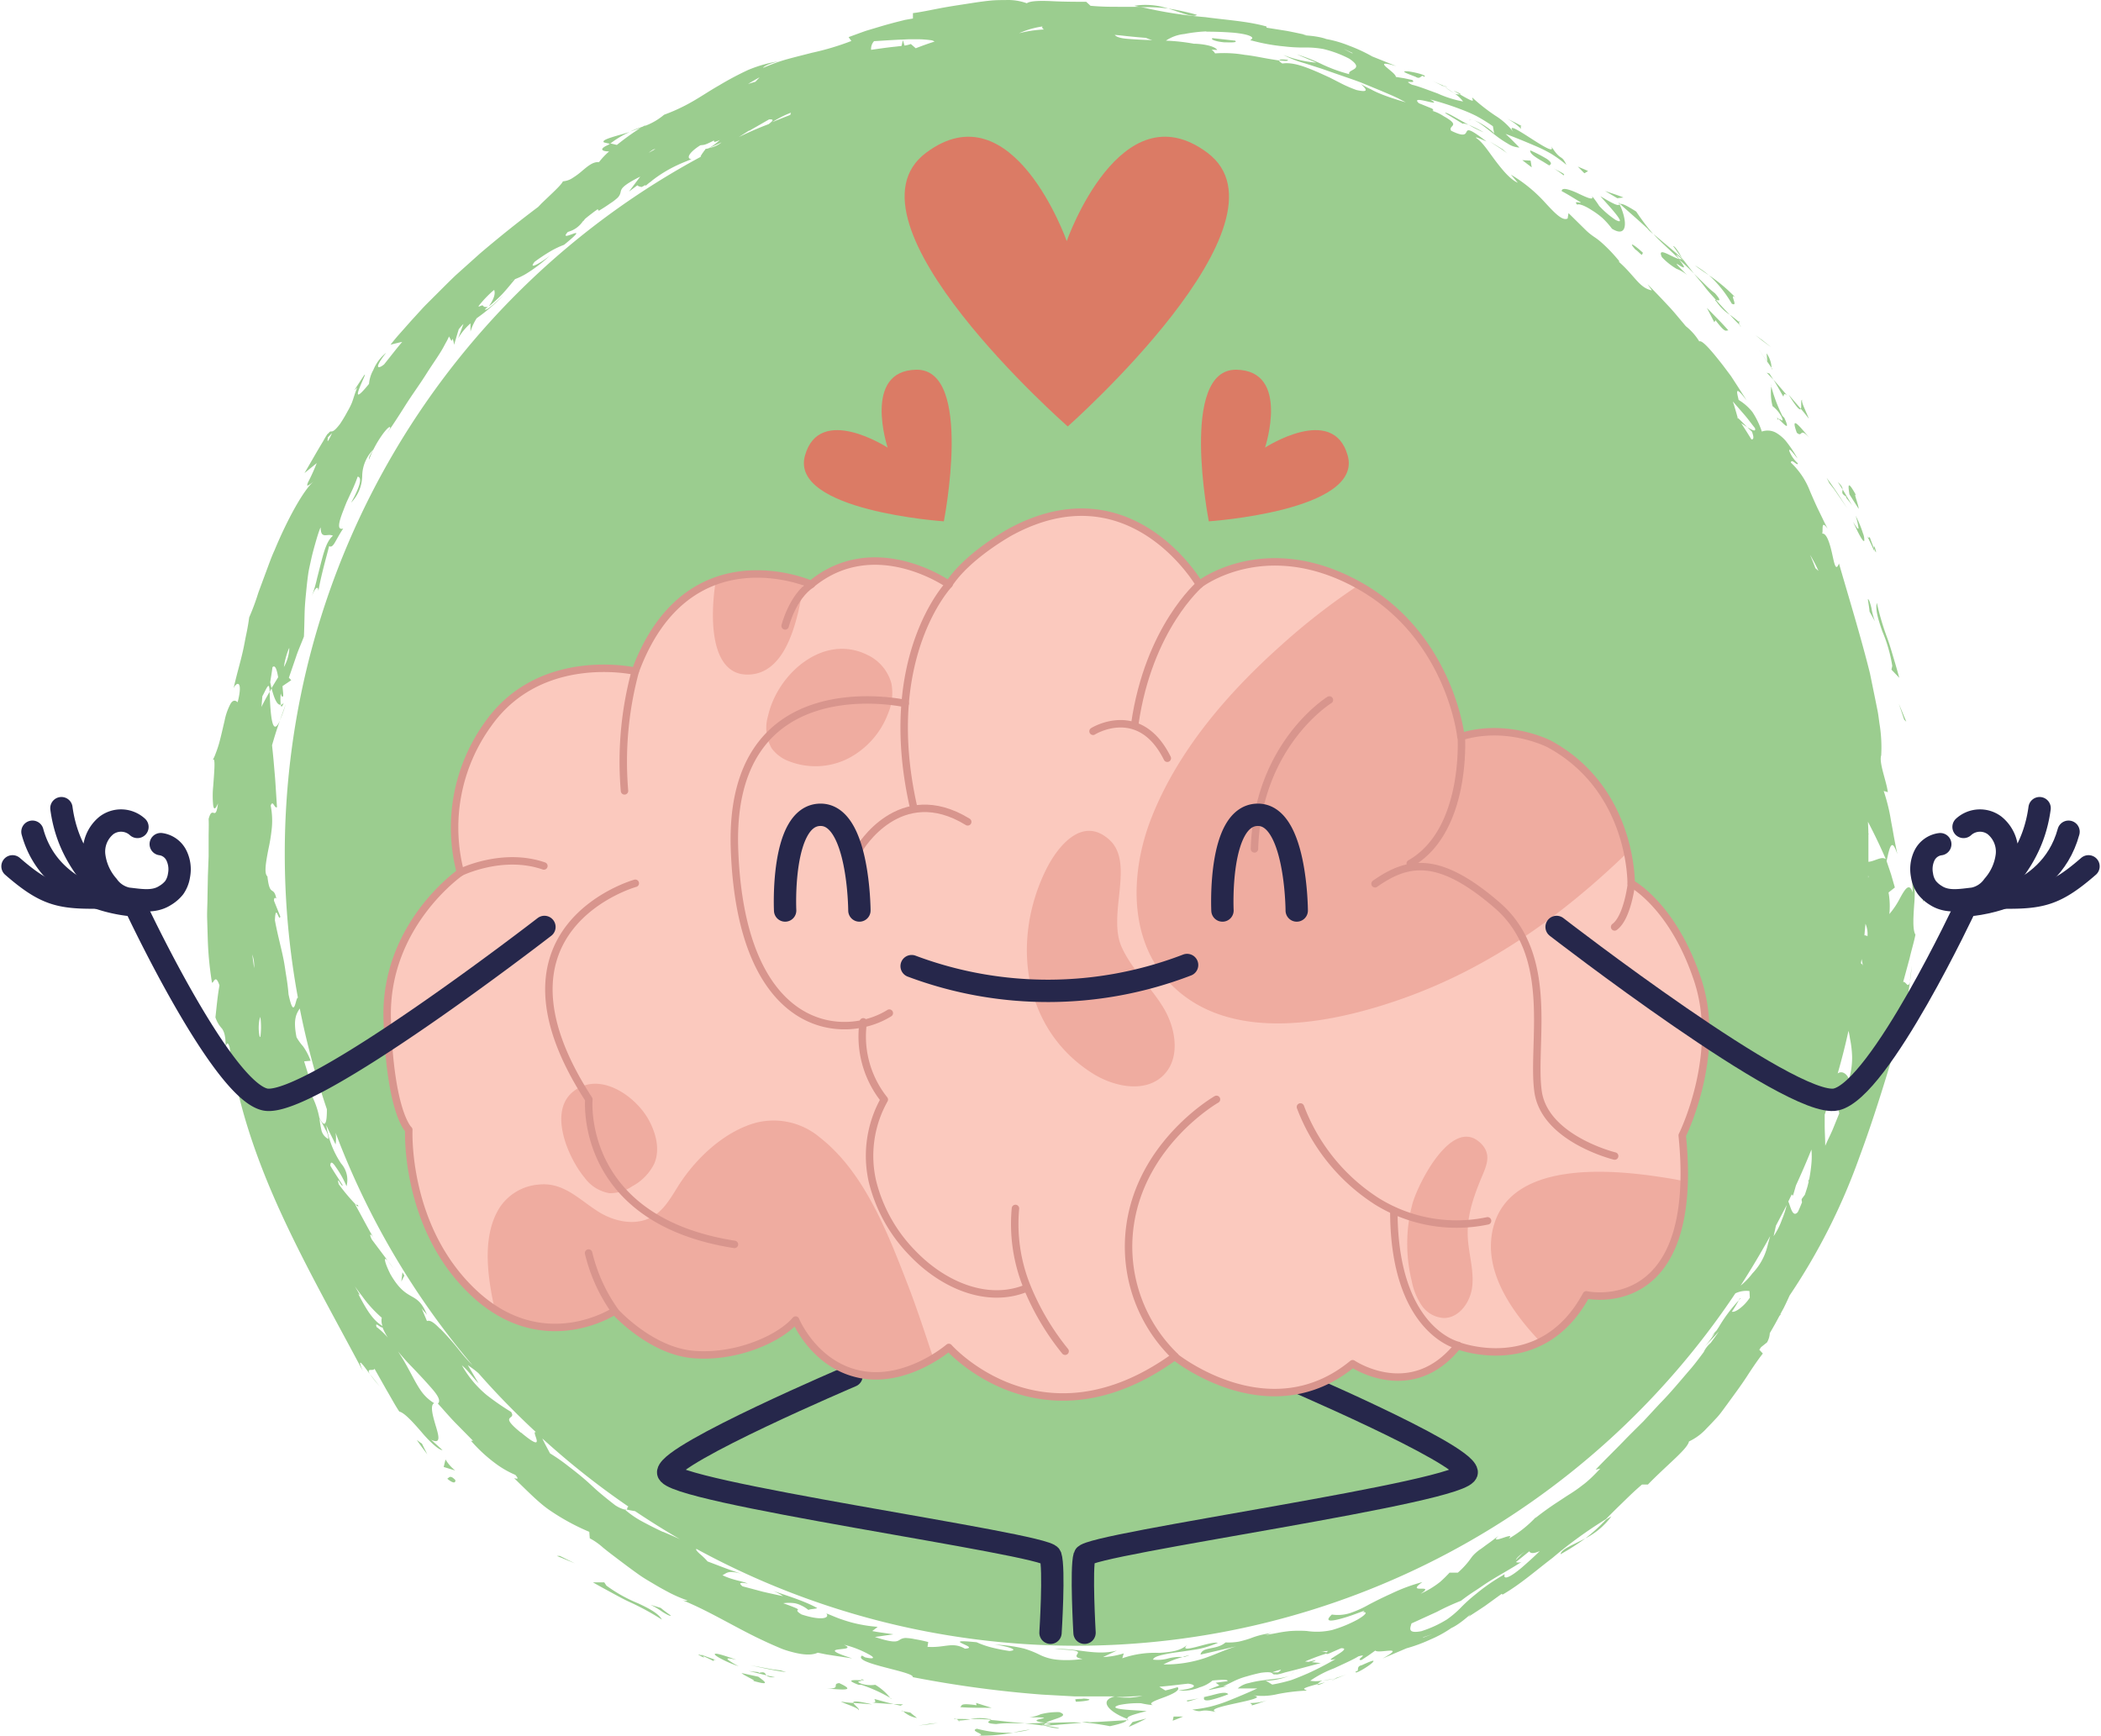 <svg xmlns="http://www.w3.org/2000/svg" width="282" height="233" fill="none"><path fill="#9BCD8F" d="M258.297 113.767c0 1.057.536.673.637.832-.166-1.773-.782-.789-.637-.832ZM255.583 96.613l.282.268-.999-2.41.717 2.142ZM253.984 89.39l-.109.506 1.05 1.1a91.64 91.64 0 0 0-.767-2.67c-.276-.92-.536-1.853-.869-2.736a35.159 35.159 0 0 1-1.375-4.661c-.232.868.188 2.258.724 3.792a19.866 19.866 0 0 1 1.346 4.669ZM251.537 73.626a32.538 32.538 0 0 1-.594-1.564c-.152.645-.991-1.642.637 1.94-.029-.195-.029-.253-.043-.376ZM251.537 73.626c-.123-1.166.658 1.6 0 0ZM249.474 68.306c0-.521-.789-2.396-.325-1.78-1.137-2.063-1.129-1.52-.912-.16l1.237 1.94ZM246.673 64.723c.224.325.441.651.637.991.007-.224-.087-.52-.637-.991ZM247.889 66.714c-.34-.065.108.268.724 1.15l-1.296-2.17c0 .39-.275.55.572 1.02ZM249.452 70.832c0 .304-.13.188-.723-.775.89 1.962 1.389 2.758 1.498 2.54a2.341 2.341 0 0 0-.188-1.034 14.537 14.537 0 0 0-.978-2.345c.176.526.307 1.066.391 1.614ZM250.705 80.45c.087.55.181 1.108.232 1.665l.723 1.289a9.36 9.36 0 0 1-.477-1.795c-.167-.68-.355-1.252-.478-1.158ZM241.896 53.67c-.254 0-.051.935-.181 1.217.376.42.724.868 1.064 1.317-.29-.84-1.079-2.273-.883-2.533Z"/><path fill="#9BCD8F" d="m241.715 54.887-1.651-1.918c1.173 1.896 1.542 2.15 1.651 1.918ZM246.166 65.664l.587.847 1.179 1.708c-.897-1.382-1.773-2.758-2.757-4.068l.369.724.622.79ZM237.698 46.585l-1.028-.825-1.071-.79.883.724c.412.29.781.594 1.216.89ZM232.437 40.759c.998.55-.442-1.528.477-.84a21.79 21.79 0 0 0-3.539-2.975 15.905 15.905 0 0 1 3.062 3.815ZM227.5 35.627c.557.449 1.187.861 1.867 1.317a13.418 13.418 0 0 0-1.867-1.317ZM237.214 48.568l.564.81a3.538 3.538 0 0 0-.666-1.946l.102 1.136Z"/><path fill="#9BCD8F" d="M237.22 48.612v-.036l-1.208-1.752 1.208 1.788ZM237.915 49.58l-.144-.201c.014.108.028.166.144.202ZM241.172 58.093c.861.724.26-.898 1.78.767-1.013-1.114-2.793-3.547-1.78-.767ZM239.913 53.135c-.63-.724-1.23-1.447-1.882-2.171.471.724.883 1.52 1.332 2.28.072-.109.029-.63.55-.109ZM237.134 50.03l.897.948-.528-.825-.369-.123ZM230.316 40.266c.275.036.948.326-.131-.897a12.127 12.127 0 0 1-1.36-1.209l-1.448-1.404c.478.593.999 1.165 1.448 1.766.448.6 1.006 1.172 1.491 1.744ZM233.644 43.797l-.18-.18c.094.152.18.267.18.18ZM217.259 27.173l.101.223.101-.043-.202-.18Z"/><path fill="#9BCD8F" d="M230.402 40.52a6.194 6.194 0 0 0 1.774 1.73 43.178 43.178 0 0 1-1.86-1.998c-.123.014-.174.014.086.268ZM224.568 33.028l1.18 1.622c-.26-.565-.912-1.622-1.18-1.622ZM233.384 43.219l.123.116c-.13-.37-.152-.297-.123-.116Z"/><path fill="#9BCD8F" d="M233.5 43.618a1.968 1.968 0 0 1-.115-.405c-.38-.35-.784-.671-1.209-.963.463.514.912.984 1.324 1.368ZM211.895 26c-1.071-.513-2.294-.94-2.28-.34.883.464 1.709 1 2.563 1.513-.051.152-1.043-.31-.478.304.239-.152 1.006.123 1.925.724.512.31.996.664 1.448 1.057.472.442.903.927 1.288 1.447 2.128 1.318 2.085-1.05 1.028-3.264-.217.138-.319.253-2.577-1.1.586.724 3.974 4.22 2.005 3.163a12.458 12.458 0 0 1-2.171-1.86c-.29-.461-.612-.901-.963-1.317.304.65-.702.188-1.788-.326ZM221.087 30.72l.825.724a30.678 30.678 0 0 1-2.294-3.04c-1.535-.985-1.94-1.072-2.172-1.02 1.31 1.186 2.664 2.33 3.945 3.553l-.304-.217ZM225.394 34.78c-.977-.224-3.04-1.78-2.331-.26a8.93 8.93 0 0 0 1.969 1.57c.511.192.986.468 1.404.818-3.619-3.575 1.245.832-1.057-2.055.76.658 1.412 1.288 2.013 1.889-.587-.724-1.13-1.448-1.636-2.1l.058.11c.101.21.115.296 0 .086l-.08-.072a.6.6 0 0 1-.318 0c-.934-1.151-.051-.275.318 0h.101c-.615-.594-1.273-1.144-1.932-1.694l-1.962-1.65c.688.81 1.716 1.693 3.453 3.358ZM238.711 56.443c-.036-.159 0-.173 0-.202-.188-.24-.289-.312 0 .202ZM239.494 56.088l-.261-.26a20.511 20.511 0 0 1-1.491-3.952 7.274 7.274 0 0 0 .174 2.649c.509.384.925.88 1.216 1.448.405.955-.239.144-.377.29.529.484 1.679 1.874.739-.175ZM237.741 51.846v-.195c-.028-.022-.028.058 0 .195ZM230.098 43.263l.16-.275c1.447 1.904 1.368 1.295 1.737 1.375-.919-1.057-1.933-2.04-2.895-3.04l.998 1.94ZM217.903 26.515c-.796-.333-1.65-.586-2.475-.883l1.65.977.825-.094ZM213.155 22.961c-.449-.217-.927-.398-1.383-.6l.883.897.5-.297ZM52.076 169.296l.724.948a11.087 11.087 0 0 0-.724-.948ZM48.037 161.761l-.333-.073c.311.29.485.384.333.073ZM81.078 19.124l.796.181c.814-.634 1.7-1.169 2.642-1.592-1.795.564-3.96 1.035-3.438 1.411ZM37.565 96.722a18.09 18.09 0 0 0 .774-2.171l-.774 2.171ZM160.659 1.992a32.46 32.46 0 0 0-3.858-.846c1.853.571 3.293 1.266 3.858.846ZM156.801 1.145a9.863 9.863 0 0 0-4.545-.376c.275.08.543.13.825.203a23.61 23.61 0 0 1 3.72.173ZM233.363 174.572c.087-.087.181-.21.268-.282-.043-.08-.137.065-.268.282ZM256.343 131.804c.131-.702.206-1.414.224-2.128-.029.514-.13 1.339-.224 2.128ZM193.706 11.488c.203 0 1.078.478 0 0ZM197.174 16.165a.781.781 0 0 1 .543-.044c-.261-.05-.456-.058-.543.044ZM195.176 12.523c-.362-.268-.789-.55-1.267-.84.203.145.579.406 1.267.84ZM195.089 12.169l.89.521c.174-.022.087-.137-.89-.521ZM193.706 11.488l-1.513-.651c.616.268 1.18.557 1.716.84-.196-.123-.268-.196-.203-.189ZM158.74 222.429h.246c1.093-.355.608-.254-.246 0ZM65.487 41.143l-.13.108h.065c.03-.036.036-.072.065-.108Z"/><path fill="#9BCD8F" d="M257.095 125.47c-.398-.636-.282-2.381-.166-4.067.071-.775.086-1.554.043-2.331a2.17 2.17 0 0 0-.34-1.332l.102 2.07c-.478-1.396-1.043-.448-1.694.724a10.93 10.93 0 0 1-1.448 2.172c.1-.966.063-1.94-.108-2.896l.847-.673-.514-1.78-.594-1.759c.456-2.171.724-3.069 1.448-.934a71.219 71.219 0 0 1-.565-2.895c-.123-.724-.224-1.194-.304-1.665a24.48 24.48 0 0 0-.97-3.922l.558.159c-.21-1.564-1.216-3.952-.891-4.944a19.493 19.493 0 0 0-.246-4.342c-.065-.478-.123-.985-.217-1.513l-.326-1.621-.723-3.54c-1.216-4.892-2.895-10.357-4.155-14.736-.434 1.107-.615.058-.905-1.245-.289-1.303-.723-2.852-1.339-2.765.131-.63-.181-1.882.724-.666a30.1 30.1 0 0 1-.724-1.447l-.637-1.31c-.39-.833-.723-1.6-1.027-2.316a10.332 10.332 0 0 0-2.548-3.793c.065-.644.963.6.926.08a4.228 4.228 0 0 1-1.143-1.65c-.036-.529.601.44 1.107 1.005-.461-.83-.991-1.619-1.585-2.36a5.19 5.19 0 0 0-1.31-1.092 2.314 2.314 0 0 0-1.896-.152 10.899 10.899 0 0 0-1.26-2.62 6.985 6.985 0 0 0-1.853-1.629c-.18-.875-.673-2.229 1.101.102l-1.224-1.911-.897-1.383-1.05-1.404c-1.447-1.853-2.801-3.488-3.213-3.257a7.769 7.769 0 0 0-1.802-2.04l-1.448-1.723a28 28 0 0 0-1.071-1.187 101.456 101.456 0 0 0-2.62-2.722l.586.825c-1.701-.325-2.273-1.947-4.466-3.865h.131a20.848 20.848 0 0 0-2.309-2.453 9.17 9.17 0 0 0-1.101-.862 8.014 8.014 0 0 1-1.078-.861l-2.374-2.338-.116.724c-.673.362-1.686-.68-2.96-2.063a19.771 19.771 0 0 0-4.654-3.821l.926 1.085c-.969-.42-1.939-1.563-2.895-2.808-.955-1.245-1.773-2.591-2.649-3.17-.347-.326.724.174 1.339.441-4.444-3.452-1.056.377-4.748-1.447-.456-.76 1.448-.58-1.006-1.955a5.78 5.78 0 0 0-1.542-.723c.189 0 .232-.087 0-.29l-1.78-.724c-1.361-1.259 3.619.724 1.527-.499 1.361.357 2.701.784 4.017 1.281.724.268 1.448.572 2.172.934.766.415 1.508.874 2.222 1.375l.181 1.057c.057-.246-1.817-1.614-2.831-1.897.724.21 1.824 1.158 2.946 2.02a14.12 14.12 0 0 0 1.694 1.15 3.11 3.11 0 0 0 1.571.529c-.616-.615-1.216-1.26-1.868-1.831 1.245.456 2.613 1.02 4.053 1.636.734.311 1.447.669 2.136 1.07.695.434 1.358.918 1.983 1.448-.724-1.527-.659-.362-2.034-2.49 1.049 2.07-7.05-4.56-4.973-1.758a8.856 8.856 0 0 0-2.504-2.338 25.173 25.173 0 0 1-3.127-2.454c-.043.29.724.97-1.65-.412a3.367 3.367 0 0 1-.644-.058l-.159-.102.123.102h.043c.407.273.764.613 1.057 1.006a14.787 14.787 0 0 1-3.424-1.079c-1.36-.492-2.714-1.02-3.445-1.172-1.447-.782.724 0 .051-.637l-1.093-.232-1.115-.18c.037-.638-3.619-2.52.058-1.448l-3.221-1.296a21.16 21.16 0 0 0-3.112-1.447c-.985-.401-2.008-.7-3.054-.89-1.542-.58-4.162-.486-2.664-.55-.89-.182-1.773-.384-2.671-.55l-2.692-.428v-.16c-2.591-.723-5.37-.86-8.186-1.251a58.02 58.02 0 0 1-8.751-1.39h-2.895c-1.071 0-2.287 0-3.792-.137l-.579-.536c-1.166 0-2.896 0-4.488-.08-1.592-.08-3.004-.065-3.481.275a7.5 7.5 0 0 0-2.895-.427c-.623 0-1.303 0-2.02.073-.716.072-1.447.173-2.171.282-1.498.239-3.055.456-4.466.724-1.411.268-2.707.55-3.735.673v.724l-1.035.18-1.02.254a68.49 68.49 0 0 0-2.07.565l-2.172.65c-.723.254-1.52.551-2.337.848l.369.52a35.648 35.648 0 0 1-5.306 1.586c-1.035.268-2.128.536-3.242.84-1.115.304-2.215.723-3.308 1.187.21-.333 1.354-.724 2.171-.898-1.443.22-2.853.619-4.198 1.187a41.61 41.61 0 0 0-3.9 2.077c-1.282.724-2.476 1.55-3.692 2.23a24.062 24.062 0 0 1-3.662 1.693 8.594 8.594 0 0 1-2.693 1.542c.093-.054.18-.117.26-.188l-.455.253c-.573.188-1.136.406-1.687.652a23.16 23.16 0 0 0 1.448-.514 34.815 34.815 0 0 0-3.207 2.308l-.883-.21-.275.203c-1.346.58-.803.883.116.876-.504.435-.962.92-1.368 1.448-.774-.095-1.505.535-2.28 1.187-.38.333-.787.636-1.216.904a2.743 2.743 0 0 1-1.339.478c-.224.521-1.606 1.737-2.895 2.99l-.42.44a162.175 162.175 0 0 0-7.838 6.276l-3.228 2.895c-1.042.992-2.041 2.012-3.055 3.018-.5.507-1.02 1-1.498 1.527l-1.448 1.586-1.404 1.585a28.55 28.55 0 0 0-1.353 1.614c.521-.13 1.035-.268 1.57-.377-.84.985-1.62 2.013-2.431 3.019-.804.666-1.448.615.282-1.564a5.747 5.747 0 0 0-1.73 2.316 4.627 4.627 0 0 0-.579 1.868c-3.438 4.227.275-2.418-.724-1.064l-1.245 1.91.391-.354c-.362.876-.478 1.404-.724 2.048a9.72 9.72 0 0 1-.564 1.122 20.048 20.048 0 0 1-1.014 1.701c-1.288 1.686-1.092.593-1.563 1.281-.058-.043-.232.181-.724 1.071-.854 1.404-1.657 2.838-2.49 4.256l1.643-1.339a26.66 26.66 0 0 1-1.172 2.584c-.224.557-.166.63.774-.137-1.367 1.129-3.568 5.153-5.254 9.22-.464 1-.81 2.034-1.18 3.004l-.999 2.7a32.13 32.13 0 0 1-1.237 3.344c-.102.767-.232 1.52-.391 2.265-.16.746-.283 1.52-.464 2.295-.347 1.549-.84 3.148-1.237 4.958.354-.862 1.324-1.195.543 1.874-.384-.376-.724-.224-.985.26a8.282 8.282 0 0 0-.774 2.245c-.225.94-.456 2.004-.724 2.982-.138.485-.297.955-.463 1.375a5.19 5.19 0 0 1-.529 1.1c.565-1.093.348 1.18.196 3.293-.09.866-.09 1.74 0 2.606.087.535.275.579.644-.297-.34 2.642-.724.101-1.26 2.099.044.803 0 1.621 0 2.454v2.562l-.1 2.656-.051 2.743c0 .927-.066 1.868-.051 2.816l.087 2.895c.06 1.96.249 3.913.564 5.848.254.087.456-1.259 1.006.369-.26 1.448-.376 2.845-.542 4.292.186.568.492 1.089.897 1.528.182.278.306.591.362.919.107.548.134 1.109.08 1.664.108-.434.275-1.078.571-.079 1.014 7.657 3.655 15.199 6.942 22.35 3.285 7.151 7.194 14.049 10.921 21.07-.846-2.02 0-.876.949.441-.522-.926.484-.325.63-.723l1.635 2.895c.565.948 1.078 1.932 1.687 2.851.723.174 1.889 1.491 2.996 2.765.498.601 1.04 1.165 1.621 1.687.5.441.912.723 1.187.723l-1.534-1.396c1.324.651 1.056-.42.666-1.73-.391-1.31-.869-2.895-.246-3.171a5.827 5.827 0 0 1-1.86-1.787c-.543-.796-1.014-1.752-1.55-2.729a38.53 38.53 0 0 0-.839-1.484l-.608-.962c.55.687 1.158 1.368 1.788 2.012 1.114 1.158 2.171 2.294 2.895 3.148.724.854 1.064 1.527.666 1.853.774.847 1.512 1.723 2.309 2.548l2.41 2.446h-.275a20.507 20.507 0 0 0 3.56 3.243c.75.53 1.552.979 2.397 1.339.666.767 0 .427-.152.449 2.287 2.243 3.546 3.495 4.914 4.4a29.752 29.752 0 0 0 5.16 2.794l.066.869c.637.338 1.23.753 1.766 1.237.803.659 1.86 1.448 3.025 2.324a79.41 79.41 0 0 0 1.853 1.353c.644.456 1.36.861 2.063 1.281.702.42 1.447.825 2.171 1.202.725.362 1.472.679 2.237.948-.087.036-.268.094-.724-.051 3.315 1.31 6.941 3.539 10.285 5.146.832.398 1.643.775 2.417 1.1.384.167.724.319 1.122.449.398.13.724.225 1.072.311 1.375.355 2.518.427 3.315.058l1.15.232 1.158.181 2.316.347c-5.703-1.816 1.144-.774-1.1-1.831 1.155.278 2.267.709 3.308 1.281.782.406.919.724-.485.413l-.405-.239c-1.375 1.035 7.115 2.171 6.803 2.895a150.715 150.715 0 0 0 17.371 2.345l4.343.239h5.407c-2.302.601-.616 2.171 1.672 3.018.058-.253.05-.405 2.605-1.042-.941-.116-5.79-.181-3.662-.818a12.499 12.499 0 0 1 2.895-.239c.532.122 1.071.206 1.614.254-.724-.247.311-.616 1.448-1.035 1.136-.42 2.294-.963 1.86-1.376-.543.174-1.093.312-1.643.442a23.46 23.46 0 0 1-.804-.5c1.281-.101 2.563-.275 3.844-.412 1.035.101 1.447.593-1.296.905a5.744 5.744 0 0 0 2.859-.413 4.62 4.62 0 0 0 1.723-.912c1.679-.174 2.128-.094 2.005.087l-1.578.21.499.354c-.897.362-1.918.724-1.194.579l2.229-.47h-.521c.869-.362 1.325-.651 1.969-.919a9.672 9.672 0 0 1 1.187-.398 22.624 22.624 0 0 1 1.918-.485c2.091-.282 1.194.347 2.012.202 0 .073.297.037 1.252-.26 1.592-.384 3.17-.832 4.755-1.245l-1.223-.123c.355-.123.557-.217.514-.275l-.941.232-.456-.044c.865-.38 1.749-.713 2.649-.999l.159-.072c0 .043.102.065.261.058l1.751-.767c1.861-.073-3.097 2.033-.723 1.447a40.657 40.657 0 0 1-3.75 1.94c-.723.311-1.447.615-2.207.89-.837.249-1.688.45-2.548.601l-.955-.586c.13.21 2.432-.138 3.351-.659-.68.384-2.114.47-3.518.659-.681.079-1.356.207-2.019.383a3.13 3.13 0 0 0-1.491.724h2.627a88.226 88.226 0 0 1-4.038 1.715 18.88 18.88 0 0 1-2.273.724c-.793.191-1.598.324-2.41.398 1.614.55.723-.21 3.199.326-2.208-.724 8.229-1.766 4.77-2.273a8.863 8.863 0 0 0 3.43-.123 25.133 25.133 0 0 1 3.952-.477c-.173-.232-1.216-.16 1.448-.876a3.4 3.4 0 0 1 .499-.413l.181-.036h-.152c.101-.072.109-.087-.058 0a4.339 4.339 0 0 1-1.447 0 14.78 14.78 0 0 1 3.192-1.665c1.31-.615 2.641-1.201 3.271-1.607 1.563-.448-.521.529.413.493l.941-.616.919-.658c.427.478 4.342-.796.977 1.064l3.199-1.361a21.221 21.221 0 0 0 3.221-1.187 15.576 15.576 0 0 0 2.801-1.534c1.505-.688 3.293-2.606 2.28-1.499.76-.499 1.527-.984 2.28-1.498l2.207-1.599.123.101c2.331-1.339 4.423-3.192 6.688-4.915a58.198 58.198 0 0 1 7.187-5.218 88.959 88.959 0 0 1 2.056-2.048c.774-.746 1.628-1.614 2.779-2.592h.796c.804-.846 2.078-2.033 3.236-3.119 1.158-1.086 2.171-2.085 2.272-2.664a7.511 7.511 0 0 0 2.382-1.773c.441-.441.904-.941 1.375-1.447.47-.507.905-1.151 1.361-1.759.89-1.231 1.838-2.49 2.627-3.706.789-1.216 1.527-2.309 2.171-3.12l-.477-.513.246-.348.789-.63c.223-.379.352-.805.376-1.244.268-.464.536-.92.803-1.405l.507-.941.275-.253-.203.116.5-.919c.26-.529.521-1.086.782-1.665a83.194 83.194 0 0 0 9.358-18.551c2.758-7.404 4.835-14.989 7.158-22.575-.825 2.02-.622.616-.354-.984-.29 1.021-.572-.116-.927.044l.862-3.171c.238-1.056.571-2.113.788-3.192Zm-53.639 83.952c.079-.238.434-.615 1.223-1.136-.138.101-.282.21-.434.333-.275.29-.572.572-.789.811v-.008ZM38.223 114.57c-.002 6.502.589 12.989 1.766 19.383-.312-.217-.456 3.301-1.26-.463a29.09 29.09 0 0 0-.304-2.439c-.13-.775-.217-1.527-.376-2.295-.304-1.541-.767-3.148-1.151-5.218.108-2.461.557.384.724-.507l-.847-2.113c0-.529.203-.369.311-.29-.362-1.809-.876-.101-1.194-2.982-.47-.376-.21-1.882.145-3.705.212-.955.364-1.922.456-2.896a10.43 10.43 0 0 0-.16-2.895c.312-.861.5.456.847.203-.166-2.446-.217-3.503-.304-4.451-.087-.949-.137-1.788-.362-3.858.326-1.115.652-2.222 1.064-3.315-1.085 2.381-1.274-.905-1.39-3.865-.47.832-.875 1.556-1.092 2.048l.116-1.447c.383-.645.977-2.244.933-.782 0-.116 0-.224.036-.333v.528l.268-.47-.18-.818a27.1 27.1 0 0 1 .13-.84c.08-.484.13-.868.173-1.187.391-.369.601.406.76 1.354l-.89 1.462c.318 1.216.724 2.352 1.238 2.215-.052-.498-.052-1 0-1.498.087.318.18.52.29.405.108-.116 0-.637-.051-1.397l1.172-.796-.318-.326.955-2.787c.304-.933.724-1.83 1.064-2.743.05-1.07.065-2.128.094-3.206.029-1.078.145-2.171.26-3.337.059-.586.13-1.194.218-1.824.087-.63.246-1.266.39-1.94.145-.672.334-1.375.543-2.113.21-.738.391-1.375.666-2.092l.08-.137c0 1.694.92.724 1.643 1.122-.782.658-1.144 1.918-1.535 3.38l-.593 2.323c-.181.832-.423 1.65-.724 2.447.666-1.68.912-1.173.898-.724.354-2.041.926-4.017 1.447-6.044.29.196.529-.058.804-.535.275-.478.63-1.151 1.085-1.824-.868.282-.6-.854 0-2.382.145-.383.304-.788.47-1.194l.565-1.216c.342-.706.644-1.431.905-2.171.47.072.608.825-.883 3.496a5.29 5.29 0 0 0 1.491-3.576 5.147 5.147 0 0 1 1.491-3.554c-.362.66-.63.977-.572 1.347a14.475 14.475 0 0 1 1.65-3.156c.66-.963 1.282-1.542 1.166-1.02l-.398.636c.723-1.027 1.57-2.33 2.453-3.734.883-1.404 1.933-2.823 2.801-4.206.869-1.382 1.76-2.59 2.316-3.619.102-.188.196-.361.283-.528.172-.292.326-.594.463-.905l.326.608.159-.29c.097.26.163.53.195.804.203-.69.41-1.385.623-2.084.195-.256.408-.498.637-.724l-.724 1.94a8.633 8.633 0 0 1 1.665-2.012v1.1a7.115 7.115 0 0 1 .832-1.788 24.527 24.527 0 0 0 3.619-3.112c-1.867 1.78-2.367 2.063-2.533 1.932l.376-.311-.507-.043c-.05-.167-.166-.276-.571-.051h-.167c.407-.527.85-1.025 1.325-1.491.29-.29.557-.529.803-.724.174.463.036 1.136-.724 2.222a19.476 19.476 0 0 0 1.542-1.382c.579-.58 1.194-1.332 1.983-2.288a9.202 9.202 0 0 0 1.498-.723 20.023 20.023 0 0 0 3.207-2.454c-.941.789-3.09 2.1-2.07.847a24.827 24.827 0 0 1 2.077-1.383 11.871 11.871 0 0 1 1.875-.897c4.132-3.373-1.05 0 .506-1.73a3.497 3.497 0 0 0 2.027-1.447h.043l.232-.297c.282-.246.767-.623 1.317-1.035l.384-.268.152.21a23.984 23.984 0 0 0 1.541-.999c.307-.193.597-.411.869-.651.259-.209.438-.5.507-.825.101-.456.152-.862 2.641-2.114l-1.512 2.012 1.136-.847c.058.102.239.174.572.232l.507-.268v.116l.52-.427c.14-.09.27-.191.392-.304a17.497 17.497 0 0 1 3.438-2.084c.513-.247 1.114-.471 1.816-.768-.724-.08-.355-.883 1.187-1.86.536-.087.463.058 1.824-.644.109.116-.21.37.804-.065a7.638 7.638 0 0 1-1.535 1.122l-.405.08a.607.607 0 0 1-.073.159l-.275.152.246-.116c-.213.252-.4.526-.557.818h.102a106.288 106.288 0 0 0-55.898 93.556Zm.608-27.554a5.589 5.589 0 0 1-.724 2.526 9.95 9.95 0 0 1 .687-2.52l.037-.006Zm-4.705 43.079c-.08-.644-.188-1.295-.268-1.954.226.628.307 1.298.239 1.962l.029-.008Zm.724 9.062a5.788 5.788 0 0 1-.044-2.171c.03-.161.076-.319.138-.471.122.894.122 1.8 0 2.693l-.094-.051Zm9.228 13.752a1.851 1.851 0 0 1-.912-1.085 17.06 17.06 0 0 1-.29-1.687c.196.362.522.89.775 1.448.265.383.41.836.42 1.302l.007.022Zm-1.216-2.859a11.211 11.211 0 0 0-1.404-3.677c.615-.209 0-1.824-.637-3.894l.876-.079a8.374 8.374 0 0 0-1.006-1.925 7.407 7.407 0 0 1-.89-1.231c-.493-2.475 0-3.177.434-3.865.608 3.069 1.346 6.09 2.214 9.062.051.282.138.622.247 1.071v-.297c.371 1.24.764 2.473 1.18 3.699 0 1.549-.153 2.852-1.021 1.115l.007.021ZM68.918 37.516a1.773 1.773 0 0 1-.405.152l.405-.152Zm26.845-17.805a4.1 4.1 0 0 1-.593.174l1.68-.782c-.08.065-.167.137-.261.202a3.439 3.439 0 0 1-.826.406Zm-8.084.362.304-.087c-.295.187-.6.358-.912.514.188-.145.39-.287.608-.427Zm11.493-1.68 1.361-.86h.087l.152-.095 2.446-1.404c.804-.072.442.26-.05.63-1.361.506-2.7 1.107-3.996 1.73Zm6.992-3.264a3.048 3.048 0 0 0-.087.297c-.815.314-1.626.64-2.431.977.791-.51 1.632-.936 2.511-1.274h.007Zm143.882 114.547a.468.468 0 0 0-.261-.341c0-.195.058-.39.08-.593l.181.934Zm-1.737 9.749c.156.754.25 1.518.282 2.287a9.9 9.9 0 0 1-.434 3.199c-.094-.506-.789-1.302-1.499-.81a88.236 88.236 0 0 0 1.448-5.718c.087.318.152.666.203 1.042Zm-1.991 7.694c.229.77.413 1.553.55 2.345l-.767 1.889c-.282.724-.644 1.397-.984 2.171l-.131.283c0-.883-.065-1.766-.072-2.599v-1.585c.398-1.136.775-2.272 1.136-3.423.073.224.167.535.268.89v.029Zm-3.539 11.436c-.051.231-.109.463-.174.724a32.27 32.27 0 0 1-.354 1.107c-.138.181-.275.362-.427.579-.011.144.006.289.05.427-.174.434-.354.876-.564 1.31-.724.869-1.006-.861-1.281-1.404l.477-.992c0 .102.065.174.152.181.145-.449.268-.897.398-1.353a110.194 110.194 0 0 0 2.078-4.813c.054.616.054 1.236 0 1.852-.062.712-.161 1.42-.297 2.121l-.174.333.116-.072Zm-4.408 5.978c.483-.917.965-1.841 1.448-2.772-.157.66-.367 1.307-.63 1.933a9.908 9.908 0 0 1-1.129 2.251l.311-1.412Zm12.015-40.532c.233.535.325 1.121.268 1.701-.058-.094-.217-.123-.406-.145.044-.557.102-1.078.145-1.599l-.007.043Zm.362-6.145v-.34c.02.066.032.134.036.203l-.036.137Zm-13.166 48.132c-.13.442-.239.89-.362 1.339a8.104 8.104 0 0 1-2.012 3.619 9.186 9.186 0 0 1-1.534 1.6l-.044.036c1.4-2.181 2.719-4.394 3.959-6.637l-.007.043Zm15.511-50.665c-.55-.413-1.448.297-2.309.369V111.965l.043-.044-.05-.05c0-.522-.036-1.035-.058-1.557a75.244 75.244 0 0 1 2.381 4.973l-.007.036Zm-9.04-38.694a3.122 3.122 0 0 0-.377-.34 61.657 61.657 0 0 0-.723-1.802c.408.68.778 1.384 1.107 2.106l-.007.036Zm-9.952-20.99c.514.587.955 1.216 1.447 1.825.181.55-.325.31-1.027-.13.224.224.441.44.622.607.311.81.224 1.071-.065 1.042a83.31 83.31 0 0 0-1.375-2.17l.818.527c-.384-.369-.782-.81-1.253-1.23v.08l-.101-.152.08.072c-.261-.92-.485-1.723-.673-2.23l1.527 1.76Zm-52.54-48.493h-.094c-1.73-.898-1.115-.58.065-.036l.029.036ZM161.91 4.25c1.115 0 2.36.036 3.692.144 2.106.21 2.497.565 2.482.724-.014.16-.47.319-.094.319 1.444.392 2.918.659 4.408.796.903.107 1.812.156 2.721.145.827-.014 1.654.051 2.469.195a15.04 15.04 0 0 1 3.524 1.31c2.237 1.52-.369 1.397 0 2.077a20.732 20.732 0 0 1-3.908-1.447 23.7 23.7 0 0 0-3.134-1.209l2.627 1.108a15.314 15.314 0 0 1-4.458-1.043c.924.474 1.894.852 2.895 1.13l2.258.723 2.555.89c.89.312 1.81.616 2.722.963l2.685 1.107c.876.384 1.744.724 2.519 1.13l.817.427c-1.035-.304-2.106-.637-3.112-1.028-.55-.217-1.078-.442-1.57-.724a10.049 10.049 0 0 1-1.361-.724c.658.623 1.288 1.245-.586.818a17.139 17.139 0 0 1-2.302-1.013l-1.274-.652-1.332-.608c-1.787-.781-3.582-1.512-5.023-1.28-.333-.189-.441-.32-.434-.406a59.577 59.577 0 0 1-2.085-.347c-.796-.145-1.664-.319-2.518-.406a16.577 16.577 0 0 0-4.003-.202 1.58 1.58 0 0 0-.478-.5l.768.044c-.261-.45-1.491-.768-2.946-.84h-.188a26.02 26.02 0 0 0-3.757-.413 5.354 5.354 0 0 1 2.468-.89 19.552 19.552 0 0 1 2.961-.354l-.008.036Zm-11.493.506a84.76 84.76 0 0 0 3.387.326c.28.121.567.223.861.304a59.81 59.81 0 0 1-3.344-.174c-.904-.08-1.447-.224-1.701-.528l.797.072Zm-10.51-1.165c-.072.123.044.253.21.37h-.101c-.672.042-1.341.119-2.005.23-.471.088-.869.182-1.238.276a11.536 11.536 0 0 1 3.141-.912l-.007.036Zm-22.589 1.933c.21 0 1.795-.123 3.481-.203.42 0 .854-.043 1.274-.05h1.209c.581.008 1.161.054 1.737.137.149.026.29.085.412.174-.723.231-1.541.513-2.518.897l-.659-.572a3.687 3.687 0 0 1-.854.21l-.21-.724-.181.775-.883.101c-.89.087-1.99.246-3.206.42a1.555 1.555 0 0 1 .398-1.165Zm-15.923 5.45-.985.296a27.564 27.564 0 0 1 1.542-.89l-.557.594ZM44.013 58.708l.557-.564c-.73 1.57-.615 1.071-.557.564Zm4.024 114.959.282.196-.687-1.187c.296.42.6.847.926 1.252a16.517 16.517 0 0 0 2.685 2.967c-.077.374-.041.762.102 1.115-1.187-.709-2.041-1.94-3.272-4.343h-.036Zm2.526 4.51c-.347-.905.593.188.767 0 .199.482.441.944.724 1.382a9.906 9.906 0 0 0-1.455-1.382h-.036Zm8.49.195c-.724-.76-1.317-1.216-1.744-1.028l-.724-1.722c.29.441.427.448.724.883-1.354-3.395-2.613-1.448-4.922-5.479-.724-1.448-1.028-2.577-.304-1.73l-2.171-2.895c-.478-.934-.08-.855.405.065-.941-1.571-1.766-3.199-2.656-4.792h.065a26.275 26.275 0 0 1-2.266-2.707c-.34-1.382.47.565.529.138-.543-.869-1.13-1.73-1.65-2.613 0-.673.325-.456.723.159.58.806 1.066 1.675 1.448 2.591a3.312 3.312 0 0 0-.724-3.047 12.546 12.546 0 0 1-1.99-5.146c.383.869.832 1.715 1.245 2.577.08-.518.08-1.046 0-1.564a106.23 106.23 0 0 0 18.398 31.232 23.223 23.223 0 0 1-1.853-2.099 36.987 36.987 0 0 0-2.49-2.823h-.043Zm10.857 13.947c-1.556-1.274-1.687-1.672-1.52-1.91.166-.239.593-.275.21-.869a34.796 34.796 0 0 1-3.286-2.273 14.32 14.32 0 0 1-3.322-3.988c.933.804 1.447 1.614 2.243 2.425l-1.447-2.446c.543.376 1.028.723 1.447 1.1a107.01 107.01 0 0 0 7.709 7.903c-.825-.304 1.744 3.171-1.998.058h-.036Zm19.043 13.318a53.183 53.183 0 0 1-2.62-1.317 12.694 12.694 0 0 1-2.432-1.65 4.422 4.422 0 0 1-1.325-.601 55.922 55.922 0 0 1-2.084-1.679c-.674-.565-1.303-1.195-1.984-1.781a43.868 43.868 0 0 0-2.17-1.744 24.03 24.03 0 0 0-2.512-1.759c-.348-.673-.724-1.325-1.035-2.005a106.718 106.718 0 0 0 11.58 9.163c-.239 0-.094.282-.282.377.383.079.767.159 1.158.224a106.966 106.966 0 0 0 6.022 3.764c-.702-.333-1.477-.652-2.28-.999l-.036.007Zm62.629 22.256a10.99 10.99 0 0 1-1.73-.086h.724l2.121-.116.644-.036c-.567.127-1.143.207-1.723.238h-.036Zm19.166-3.394c1.643-.572 1.216-.297.789 0h-.789Zm2.207-5.523c-.463.051-.97.123-1.512.232-.543.109-1.151.195-1.795.347.521-.115.528-.224 1.049-.332-.993.111-1.966.355-2.895.723-.508.172-1.025.317-1.549.435a8.034 8.034 0 0 1-1.759.101c-1.201 1.064-3.134.514-3.358 1.636l4.806-1.108c-1.346.384-2.606.999-4.133 1.542-1.82.616-3.732.915-5.653.883a13.07 13.07 0 0 1 2.584-.992 6.285 6.285 0 0 0-1.969.196 5.213 5.213 0 0 1-2.004.152c.072-.283.484-.435 1.092-.601.767-.18 1.542-.318 2.324-.413.897-.13 1.874-.253 2.801-.434a12.984 12.984 0 0 0 2.49-.81c-.724-.109-2.085.361-3.098.6s-1.679.333-1.021-.333c-.955.862-2.28.985-3.771 1.086a13.45 13.45 0 0 0-4.95.724l.202-.659c-.903.288-1.84.455-2.786.5l1.86-.876c-2.895.767-5.609-.427-8.374-.174 2.895.072 3.235.253 3.141.507-.094.253-.615.586.63.789-.755.116-1.517.169-2.28.159a10.366 10.366 0 0 1-1.564-.109 6.772 6.772 0 0 1-1.961-.629 12.566 12.566 0 0 0-2.085-.818 20 20 0 0 0-3.988-.529c1.224.109 3.663.724 2.056.862a24.923 24.923 0 0 1-2.439-.485 11.874 11.874 0 0 1-1.955-.688c-5.298-.535.724.724-1.577.861-1.701-.969-2.642-.086-5.023-.246l.101-.644a18.359 18.359 0 0 0-1.795-.383 6.578 6.578 0 0 0-1.071-.152 1.445 1.445 0 0 0-.941.224c-.391.246-.724.499-3.359-.369l2.49-.355c-.948-.152-1.903-.253-2.844-.441.253-.188.499-.362.724-.565a19.44 19.44 0 0 1-3.554-.601c-.485-.137-.97-.289-1.506-.477-.535-.188-1.114-.456-1.824-.724.529.666-.723.999-3.336.137-1.614-.998 1.172-.188-2.447-1.505a5.8 5.8 0 0 1 1.535 0c.301.059.593.159.868.297.351.159.679.364.977.608.232-.145.941-.116 1.18-.254-1.744-.998-4.61-1.824-5.906-2.316.465.201.911.443 1.332.724-.912-.203-1.831-.391-2.743-.608l-2.715-.724c-.723-.586 0-.477.724-.369-1.042-.412-1.903-.412-3.409-1.114.615-.29.724-.782 2.975-.066-1.687-.506-3.315-1.165-4.972-1.787a9.597 9.597 0 0 0-1.043-1.014c-.383-.34-.637-.673-.42-.651a106.398 106.398 0 0 0 139.409-34.322 3.405 3.405 0 0 1 1.896-.311l.044.89a5.778 5.778 0 0 1-1.499 1.563c-.427.29-.723.377-.904.312.337-.487.646-.992.926-1.513a20.056 20.056 0 0 0-2.656 3.539l-.333.514a7.335 7.335 0 0 0-.724.84c.188-.21.34-.369.492-.507a14.343 14.343 0 0 1-1.324 1.788c.622-.666 1.266-1.325 1.882-2.012a49.094 49.094 0 0 1-1.108 1.549 3.856 3.856 0 0 0-.904 1.15v.037c-.543.723-1.072 1.447-1.68 2.171-1.382 1.592-2.743 3.271-4.256 4.799l-2.171 2.345c-.724.723-1.505 1.491-2.236 2.229-1.448 1.52-2.896 2.895-4.198 4.285l.629-.145c-.506.528-.933.97-1.331 1.339-.398.369-.724.644-1.072.898-.532.416-1.085.805-1.657 1.165-.528.326-1.05.687-1.788 1.165a39.316 39.316 0 0 0-2.895 2.092l.145-.196a15.808 15.808 0 0 1-3.706 2.953c1.158-1.165-2.895 1.05-1.339-.419-.608.492-1.122.868-1.549 1.172-.427.304-.724.55-1.006.724a6.049 6.049 0 0 0-.934.832c-.173.21-.289.398-.542.724-.434.551-.919 1.06-1.448 1.52h-1.115c-.403.439-.828.857-1.274 1.252a12.681 12.681 0 0 1-2.612 1.585c2.171-1.447-2.172.145.246-1.57a23.48 23.48 0 0 0-4.133 1.527 53.815 53.815 0 0 0-3.076 1.505c-.797.456-1.635.834-2.505 1.129a5.43 5.43 0 0 1-2.439.196c-1.223 1.143.196.868 1.745.405 1.549-.463 3.17-1.223 2.432-.724.723-.05.253.42-.724.992a17.206 17.206 0 0 1-3.402 1.397 9.134 9.134 0 0 1-3.416.137 16.037 16.037 0 0 0-2.411.022l-.036.007Zm5.067 2.838a3.689 3.689 0 0 0-.927-.152 5.75 5.75 0 0 0 1.18-.044 2.543 2.543 0 0 0-.231.196h-.022Zm12.97-1.969.065-.072c1.86-.623 1.202-.413-.043.065l-.022.007Zm10.973-8.128c-.123-.159.108-.557-.16-.297a25.865 25.865 0 0 0-3.691 2.555 21.1 21.1 0 0 0-2.027 1.824 12.932 12.932 0 0 1-1.889 1.607 15.094 15.094 0 0 1-3.43 1.57c-1.962.37-1.448-.485-1.318-1.042l.797-.362 2.612-1.194a32.353 32.353 0 0 1 3.236-1.484c.608-.47 1.23-.912 1.874-1.324.644-.413 1.274-.876 1.947-1.296 1.339-.847 2.816-1.628 4.343-2.627a.929.929 0 0 1-.385.11.929.929 0 0 1-.397-.06l1.788-1.447c.123.246.413.282.818.181.2-.056.396-.127.586-.21-.724.724-1.534 1.448-2.439 2.236-1.599 1.347-2.128 1.39-2.244 1.253l-.021.007Z"/><path fill="#9BCD8F" d="M38.092 94.333a.613.613 0 0 1-.412.282c.05.333.173.362.412-.282ZM83.821 202.583l.102.08a.302.302 0 0 0 .173 0l-.275-.08ZM204.302 16.96a27.966 27.966 0 0 0-2.027-1.027 7.293 7.293 0 0 1 1.875 1.353c.029-.13-.181-.456.152-.326ZM204.303 16.96l.26.137c-.082-.053-.17-.099-.26-.137ZM219.502 33.499c.319.188.558.52.876.723l.138-.29c-1.137-1.063-2.07-1.628-1.014-.433ZM207.111 21.701l1.079.666c-.087-.058-.174-.116-.254-.18.427-.167.225-.471-.296-.84-.72-.438-1.47-.825-2.244-1.159-.065.283.261.601.789.949.26.18.579.369.926.564ZM208.529 22.592c.456.29.912.6 1.332.934.348-.138-.499-.442-1.332-.934ZM189.994 10.302c.723.477.767-.42 1.114 0 .579-.123-.803-.514-1.773-.673-.478-.087-.869-.087-.854 0 .014.086.427.275 1.513.673ZM204.324 21.499l1.267.97-.152-.905-1.115-.065ZM193.975 15.18l2.388 1.448c0-.116.362 0 .775.137-1.52-.818-3.134-1.831-3.163-1.585ZM199.135 17.757a19.27 19.27 0 0 0-2.005-1.006c.639.39 1.31.727 2.005 1.006ZM202.298 20.594c-.203-.188-.405-.376-.615-.557l-1.672-1.014c.76.529 1.556.977 2.287 1.571ZM164.328 5.684c.723 0 1.867.08 1.447-.225l-3.025-.34c-.34.174.448.463 1.578.565ZM258.138 121.128c.174-.782.254-1.571.384-2.359l-.5 1.512c.051.283.073.565.116.847ZM258.16 116.018l-.724-1.448a5.402 5.402 0 0 1-.13 1.962l.854-.514ZM53.871 172.032l.405-.789-.26-.449-.145 1.238ZM61.058 198.631c-.724-.767-.854-.101-1.042-.138 1.368 1.137 1.107 0 1.042.138ZM74.745 208.872l2.418.999-2.034-1.006-.384.007ZM85.63 215.227a19.889 19.889 0 0 1-4.24-2.374l-.283-.434h-1.52c.76.441 1.592.89 2.432 1.346.84.456 1.694.934 2.555 1.325a35.19 35.19 0 0 1 4.27 2.33c-.449-.825-1.73-1.505-3.213-2.193ZM94.287 222.284c.326.137.775.333 1.528.724-.348-.565 1.867.455-1.832-.927.167.087.21.13.304.203ZM94.287 222.284c-1.6-.666.912.724 0 0ZM101.778 225.085l-2.25-.492c.368.376 2.258 1.143 1.49 1.028 2.266.658 1.882.275.76-.536ZM104.037 225.151a15.713 15.713 0 0 1-1.158-.254c.166.167.441.312 1.158.254Z"/><path fill="#9BCD8F" d="M101.778 224.6c.29-.195-.268-.108-1.332-.296l2.439.6c-.246-.267-.181-.571-1.107-.304ZM98.832 222.812c-2.02-.723-2.938-.969-2.895-.723.036.108.333.318.869.6.751.398 1.536.73 2.345.992a9.872 9.872 0 0 1-1.448-.876c-.174-.231.007-.246 1.13.007ZM87.288 215.423c.563.26 1.099.575 1.6.941.593.369 1.121.651 1.143.499-.456-.326-.912-.651-1.346-1.013l-1.397-.427ZM115.263 229.594c.188-.166-.63-.723-.724-.991-.565 0-1.122-.109-1.686-.181.788.391 2.366.847 2.41 1.172Z"/><path fill="#9BCD8F" d="m114.531 228.603 2.526.195c-2.171-.521-2.605-.441-2.526-.195ZM103.74 224.108l-1.02-.188-2.041-.376c1.614.34 3.213.724 4.842.926l-.724-.231-1.057-.131ZM123.26 231.642l1.317-.144 1.317-.203-1.143.108c-.5.095-.992.16-1.491.239ZM131.12 232.069c-1.093.319 1.397.768.254.927a21.808 21.808 0 0 0 4.617-.406 15.91 15.91 0 0 1-4.871-.521ZM138.257 232.179c-.724.079-1.447.231-2.258.391a13.485 13.485 0 0 0 2.258-.391ZM121.227 229.718a3.553 3.553 0 0 0 1.852.905l-.897-.724-.955-.181ZM120.98 229.674l.247.044c-.08-.073-.138-.102-.247-.044ZM112.642 225.946c-1.107.109.449.818-1.802.724 1.505.065 4.509.514 1.802-.724ZM117.05 228.567c.955.065 1.903.159 2.895.188-.861-.188-1.708-.449-2.562-.673-.015.167.405.485-.333.485ZM119.909 228.762l.963.21.347-.174-1.31-.036ZM132.98 230.897c-.224.167-.904.442.724.543a12.228 12.228 0 0 1 1.824-.108h2.02c-.724-.087-1.528-.116-2.295-.203-.767-.087-1.534-.181-2.273-.232ZM128.081 230.767h.261c-.152-.065-.275-.101-.261 0ZM151.503 230.912l-.232-.087a.916.916 0 0 1-.043.102l.275-.015ZM132.735 230.767a6.216 6.216 0 0 0-2.483 0c.854 0 1.766 0 2.729.094.094-.043.115-.094-.246-.094ZM142.173 231.954l-1.984-.318c.579.217 1.774.477 1.984.318ZM128.696 230.97h-.174c.37.173.333.108.174 0Z"/><path fill="#9BCD8F" d="M128.341 230.767c.13.054.253.122.369.202a10.942 10.942 0 0 0 1.542-.173 24.835 24.835 0 0 0-1.911-.029ZM146.277 231.114l-1.079.094c1.269.096 2.531.27 3.778.521 1.788-.391 2.172-.615 2.244-.803-1.773.087-3.539.239-5.312.275l.369-.087ZM140.349 231.288c.854-.528 3.416-.89 1.838-1.447a8.918 8.918 0 0 0-2.504.282 4.852 4.852 0 0 1-1.578.413c5.067 0-1.447.289 2.172.723a37.36 37.36 0 0 1-2.765.087 60.06 60.06 0 0 1 2.642.326l-.116-.036c-.217-.08-.29-.123-.044-.073h.109a.61.61 0 0 1 .231-.217c1.448.152.232.159-.231.217 0 0-.058.058-.065.087.854 0 1.715-.094 2.569-.166l2.562-.217c-1.056-.131-2.41-.029-4.82.021ZM115.545 225.389c.137.087.123.123.123.166.333 0 .463 0-.123-.166ZM115.255 226.178h.369a20.566 20.566 0 0 1 3.858 1.744 7.276 7.276 0 0 0-2.005-1.751 4.23 4.23 0 0 1-1.867-.145c-.963-.391.072-.268.058-.47-.724 0-2.533-.167-.413.622ZM119.475 227.923l.122.158c.079 0 .022-.064-.122-.158ZM128.877 229.174c1.404.102 2.815.08 4.22.087l-2.092-.658.08.311c-2.389-.333-1.89.05-2.208.26ZM151.502 231.823a30.75 30.75 0 0 0 2.374-1.129l-1.867.478-.507.651ZM157.401 230.991c.471-.167.941-.369 1.405-.557h-1.282l-.123.557ZM209.456 208.648a32.433 32.433 0 0 0 3.337-2.135c-1.723.912-3.228 1.44-3.337 2.135ZM172.847 8.036c-.767-.101-1.115-.065-1.129.065.767.101 1.23.116 1.129-.065ZM212.793 206.513a9.9 9.9 0 0 0 3.489-2.953c-.254.137-.478.296-.724.441a23.671 23.671 0 0 1-2.765 2.512ZM49.658 184.466c.404.59.854 1.146 1.346 1.665-.347-.384-.854-1.05-1.346-1.665ZM179.311 225.339c-1.101.427-.152.13 0 0ZM173.57 224.478a.782.782 0 0 1-.354.412c.181-.137.354-.275.354-.412ZM177.537 225.643c.442-.065.948-.167 1.491-.304-.246.043-.702.123-1.491.304ZM177.848 225.838l-.999.26c-.108.138.036.181.999-.26ZM179.311 225.338l1.527-.608c-.63.247-1.231.442-1.81.616.232-.044.333-.051.283-.008ZM167.925 228.972c.724-.21 1.448-.463 2.172-.724a7.286 7.286 0 0 1-2.287.369c.065.13.427.225.115.355ZM167.925 228.972l-.282.087c.096-.021.19-.05.282-.087ZM145.43 228.023c-.361.087-.767 0-1.121.116l.108.304c1.549-.065 2.613-.333 1.013-.42ZM162.446 228.219c.82-.202 1.625-.461 2.41-.775-.152-.246-.608-.238-1.231-.115a17.85 17.85 0 0 0-1.056.267l-1.238.29.304-.051c-.174.42.181.493.811.384ZM159.334 228.263c-.152.34.666-.044 1.599-.283-.528.109-1.071.218-1.599.283ZM182.777 223.544c-.846.166-.246.839-.774.803-.319.492.934-.202 1.737-.774.405-.282.68-.557.601-.615-.08-.058-.507.101-1.564.586ZM55.948 193.297c.434.68.934 1.295 1.404 1.94l-.723-1.448c-.232-.137-.45-.318-.68-.492ZM59.799 195.917l-.246 1.013 1.541.471a5.395 5.395 0 0 1-1.295-1.484Z"/><path stroke="#26274B" stroke-linecap="round" stroke-linejoin="round" stroke-width="3" d="M114.293 184.705s-24.117 10.263-24.609 12.898c-.492 2.635 50.767 9.641 51.317 11.269.55 1.629 0 10.314 0 10.314M172.254 184.705s24.116 10.263 24.608 12.898c.493 2.635-50.795 9.641-51.294 11.269-.5 1.629 0 10.314 0 10.314"/><path fill="#FBC9BE" d="M85.269 90.106s-12.667-2.895-19.73 7.057a23.707 23.707 0 0 0-3.743 19.955s-10.205 7.05-9.822 19.702c.384 12.651 2.896 14.845 2.896 14.845s-.623 13.136 8.721 21.894 18.898 2.432 18.898 2.432 4.777 5.356 10.59 5.841c5.811.485 11.63-2.171 13.708-4.625 0 0 2.49 6.08 8.721 7.296 6.232 1.216 11.842-3.619 11.842-3.619s12.463 14.114 30.319 1.216c0 0 12.666 10.22 23.885.97 0 0 7.889 5.356 14.121-2.432 0 0 11.219 4.379 17.241-6.811 0 0 15.365 3.409 12.876-21.41 0 0 5.399-10.82 2.077-20.859-3.322-10.039-8.932-12.963-8.932-12.963s.21-12.652-11.008-18.732c0 0-5.61-2.895-11.842-.97 0 0-1.447-13.629-13.918-20.44-12.471-6.81-21.185 0-21.185 0s-9.142-15.814-25.333-7.056c0 0-5.79 3.163-8.309 7.057 0 0-9.966-7.057-18.485 0 .05-.03-16.56-7.325-23.588 11.653Z"/><path fill="#EFACA0" d="M182.394 78.525A88.212 88.212 0 0 0 172 86.588c-7.166 6.384-13.875 14.129-17.436 23.162-3.105 7.853-3.192 17.841 3.959 23.617 8.186 6.615 21.106 3.792 30.095.557 11.45-4.118 21.222-11.146 29.878-19.542-.89-4.242-3.409-10.727-10.517-14.577 0 0-5.609-2.895-11.841-.97 0 .058-1.44-13.463-13.744-20.31ZM121.849 172.48c-2.649-6.854-5.791-15.076-11.784-19.766a9.612 9.612 0 0 0-8.613-1.991c-4.176 1.151-7.91 4.647-10.22 8.179-1.143 1.752-2.17 3.872-4.24 4.712-2.172.912-4.77.253-6.703-.97-2.613-1.65-4.676-4.002-8.041-3.619a6.918 6.918 0 0 0-5.14 3.018c-2.28 3.504-1.758 8.44-1.005 12.305.087.444.18.888.282 1.332 8.381 5.421 16.155.275 16.155.275s4.777 5.356 10.589 5.841c5.812.484 11.631-2.172 13.708-4.625 0 0 2.49 6.079 8.722 7.295 3.879.724 7.513-.839 9.706-2.171-1.093-3.257-2.164-6.587-3.416-9.815ZM100.968 90.519c3.857-.464 5.392-5.154 6.173-8.36.316-1.351.558-2.719.724-4.097-2.034-.665-6.861-1.838-11.797-.08-.883 5.574-.587 13.195 4.9 12.537ZM222.969 158.019c-6.941-1.072-20.411-2.237-22.582 6.919-1.361 5.747 2.605 11.233 6.362 15.2a14.273 14.273 0 0 0 6.217-6.319s12.666 2.808 13.137-15.243a47.582 47.582 0 0 0-3.134-.557ZM103.081 96.136a5.552 5.552 0 0 0 .507 4.342 5.077 5.077 0 0 0 2.323 1.716 9.75 9.75 0 0 0 7.962-.391 11.255 11.255 0 0 0 5.327-6.03 7 7 0 0 0 .449-4.016 5.958 5.958 0 0 0-3.279-3.865c-5.884-2.874-12.036 2.576-13.289 8.244Z"/><path fill="#EFACA0" d="M78.458 158.084a5.199 5.199 0 0 0 3.337 2.092 5.266 5.266 0 0 0 3.061-.927 6.918 6.918 0 0 0 2.968-3.054c.803-1.904.217-4.118-.789-5.921-1.788-3.213-6.724-6.644-10.242-3.619-3.177 2.765-.463 8.881 1.665 11.429ZM197.043 166.574c.181 2.063.796 4.111.558 6.167-.239 2.055-1.745 4.205-3.815 4.19a3.865 3.865 0 0 1-2.967-1.686 8.814 8.814 0 0 1-1.325-3.25 20.929 20.929 0 0 1 .08-10.379c.796-2.837 5.32-11.725 9.098-8.215 1.78 1.658.68 3.387-.051 5.233-1.042 2.613-1.831 5.059-1.578 7.94ZM146.53 144.021c2.895 1.874 7.158 2.779 9.619.333 2.323-2.302 1.701-6.283 0-9.091-1.701-2.808-4.191-5.066-5.566-8.056-2.041-4.4 1.831-11.392-1.744-14.533-3.576-3.142-6.848.89-8.418 4.031-4.683 9.446-3.235 21.316 6.109 27.316Z"/><path stroke="#D8958D" stroke-linecap="round" stroke-linejoin="round" d="M85.269 90.106s-12.667-2.895-19.73 7.057a23.707 23.707 0 0 0-3.743 19.955s-10.205 7.05-9.822 19.702c.384 12.651 2.896 14.845 2.896 14.845s-.623 13.136 8.721 21.894 18.898 2.432 18.898 2.432 4.777 5.356 10.59 5.841c5.811.485 11.63-2.171 13.708-4.625 0 0 2.49 6.08 8.721 7.296 6.232 1.216 11.842-3.619 11.842-3.619s12.463 14.114 30.319 1.216c0 0 12.666 10.22 23.885.97 0 0 7.889 5.356 14.121-2.432 0 0 11.219 4.379 17.241-6.811 0 0 15.365 3.409 12.876-21.41 0 0 5.399-10.82 2.077-20.859-3.322-10.039-8.932-12.963-8.932-12.963s.21-12.652-11.008-18.732c0 0-5.61-2.895-11.842-.97 0 0-1.447-13.629-13.918-20.44-12.471-6.81-21.185 0-21.185 0s-9.142-15.814-25.333-7.056c0 0-5.79 3.163-8.309 7.057 0 0-9.966-7.057-18.485 0 .05-.03-16.56-7.325-23.588 11.653Z"/><path stroke="#D8958D" stroke-linecap="round" stroke-linejoin="round" d="M85.27 90.106a46.432 46.432 0 0 0-1.448 16.061M127.394 78.425s-9.344 9.735-4.777 29.928"/><path stroke="#D8958D" stroke-linecap="round" stroke-linejoin="round" d="M115.35 113.947s5.399-9.242 14.54-3.619M105.383 84.026s.955-3.886 3.532-5.594M161.042 78.425s-6.854 5.84-8.722 18.731"/><path stroke="#D8958D" stroke-linecap="round" stroke-linejoin="round" d="M146.711 98.169s6.232-3.894 9.966 3.619M196.138 98.893s.833 12.651-6.854 17.03M82.533 175.998a22.497 22.497 0 0 1-3.532-7.788M61.768 117.118s5.63-2.808 11.233-.869M218.981 118.573s-.514 4.582-2.265 5.863M121.494 94.442s-23.784-5.327-22.908 19.542c.876 24.87 14.657 25.861 20.78 22.018M178.435 93.964s-9.627 5.92-10.061 19.991M216.723 155.189s-9.41-2.309-10.285-8.685c-.876-6.377 2.403-18.16-5.472-24.971s-12.029-5.971-16.408-2.895M195.726 180.616s-8.642-1.882-8.642-18.058M157.72 182.078a20.483 20.483 0 0 1-6.022-17.719c1.636-11.081 11.58-16.777 11.58-16.777M85.269 118.573s-21.236 5.943-6.232 29.01c0 0-1.448 16.176 19.542 19.469M136.296 162.225a22.438 22.438 0 0 0 1.505 10.408 34.169 34.169 0 0 0 5.161 8.757"/><path stroke="#D8958D" stroke-linecap="round" stroke-linejoin="round" d="M115.87 137.174a13.58 13.58 0 0 0 2.823 10.437 15.412 15.412 0 0 0-1.578 11.038 20.94 20.94 0 0 0 5.334 9.546c4.104 4.307 10.01 6.84 15.2 4.777M174.548 148.603a25.86 25.86 0 0 0 10.314 12.702 20.265 20.265 0 0 0 14.801 2.584"/><path stroke="#26274B" stroke-linecap="round" stroke-linejoin="round" stroke-width="3" d="M208.928 124.435s31.593 24.464 37.499 23.162c5.906-1.303 17.465-26.057 17.465-26.057s11.161-.383 13.752-9.887"/><path stroke="#26274B" stroke-linecap="round" stroke-linejoin="round" stroke-width="3" d="M267.186 120.469c6.42.123 8.294.043 13.136-4.169M267.186 120.469c3.061-3.141 5.833-6.514 6.572-11.979M263.552 111.009a3.26 3.26 0 0 1 2.04-.852 3.258 3.258 0 0 1 2.115.642 4.53 4.53 0 0 1 1.657 4.017 7.566 7.566 0 0 1-1.831 4.082 4.28 4.28 0 0 1-2.656 1.737c-1.766.196-3.533.543-5.024-.42a4.49 4.49 0 0 1-1.237-1.085 3.85 3.85 0 0 1-.644-1.658 4.22 4.22 0 0 1 .34-2.641 2.753 2.753 0 0 1 2.113-1.506M73.073 124.435s-31.594 24.464-37.5 23.162c-5.906-1.303-17.465-26.057-17.465-26.057s-11.16-.383-13.752-9.887"/><path stroke="#26274B" stroke-linecap="round" stroke-linejoin="round" stroke-width="3" d="M14.815 120.469c-6.42.123-8.294.043-13.136-4.169M14.815 120.469c-3.061-3.141-5.834-6.514-6.572-11.979M18.448 111.009a3.26 3.26 0 0 0-4.154-.21 4.531 4.531 0 0 0-1.65 4.017 7.57 7.57 0 0 0 1.83 4.082c.63.898 1.582 1.52 2.657 1.737 1.766.196 3.532.543 5.023-.42.47-.274.888-.633 1.23-1.056.341-.495.562-1.063.645-1.658a4.228 4.228 0 0 0-.34-2.642 2.762 2.762 0 0 0-2.114-1.541M105.383 122.228s-.622-12.666 4.647-12.847c5.269-.181 5.32 12.847 5.32 12.847M164.082 122.228s-.622-12.666 4.647-12.847c5.269-.181 5.32 12.847 5.32 12.847M122.362 129.697a52.031 52.031 0 0 0 36.971-.152"/><path fill="#DB7B65" d="M162.041 20.493c-11.653-8.686-18.862 11.87-18.862 11.87s-7.238-20.548-18.862-11.87c-12.399 9.235 18.999 36.754 18.999 36.754s31.123-27.519 18.725-36.754ZM180.889 61.148c-1.962-6.992-11.096-1.057-11.096-1.057s3.423-10.336-3.843-10.459c-7.73-.13-3.699 20.353-3.699 20.353s20.729-1.397 18.638-8.837ZM108.047 61.148c1.961-6.992 11.095-1.057 11.095-1.057s-3.423-10.336 3.844-10.459c7.73-.13 3.698 20.353 3.698 20.353s-20.729-1.397-18.637-8.837Z"/></svg>